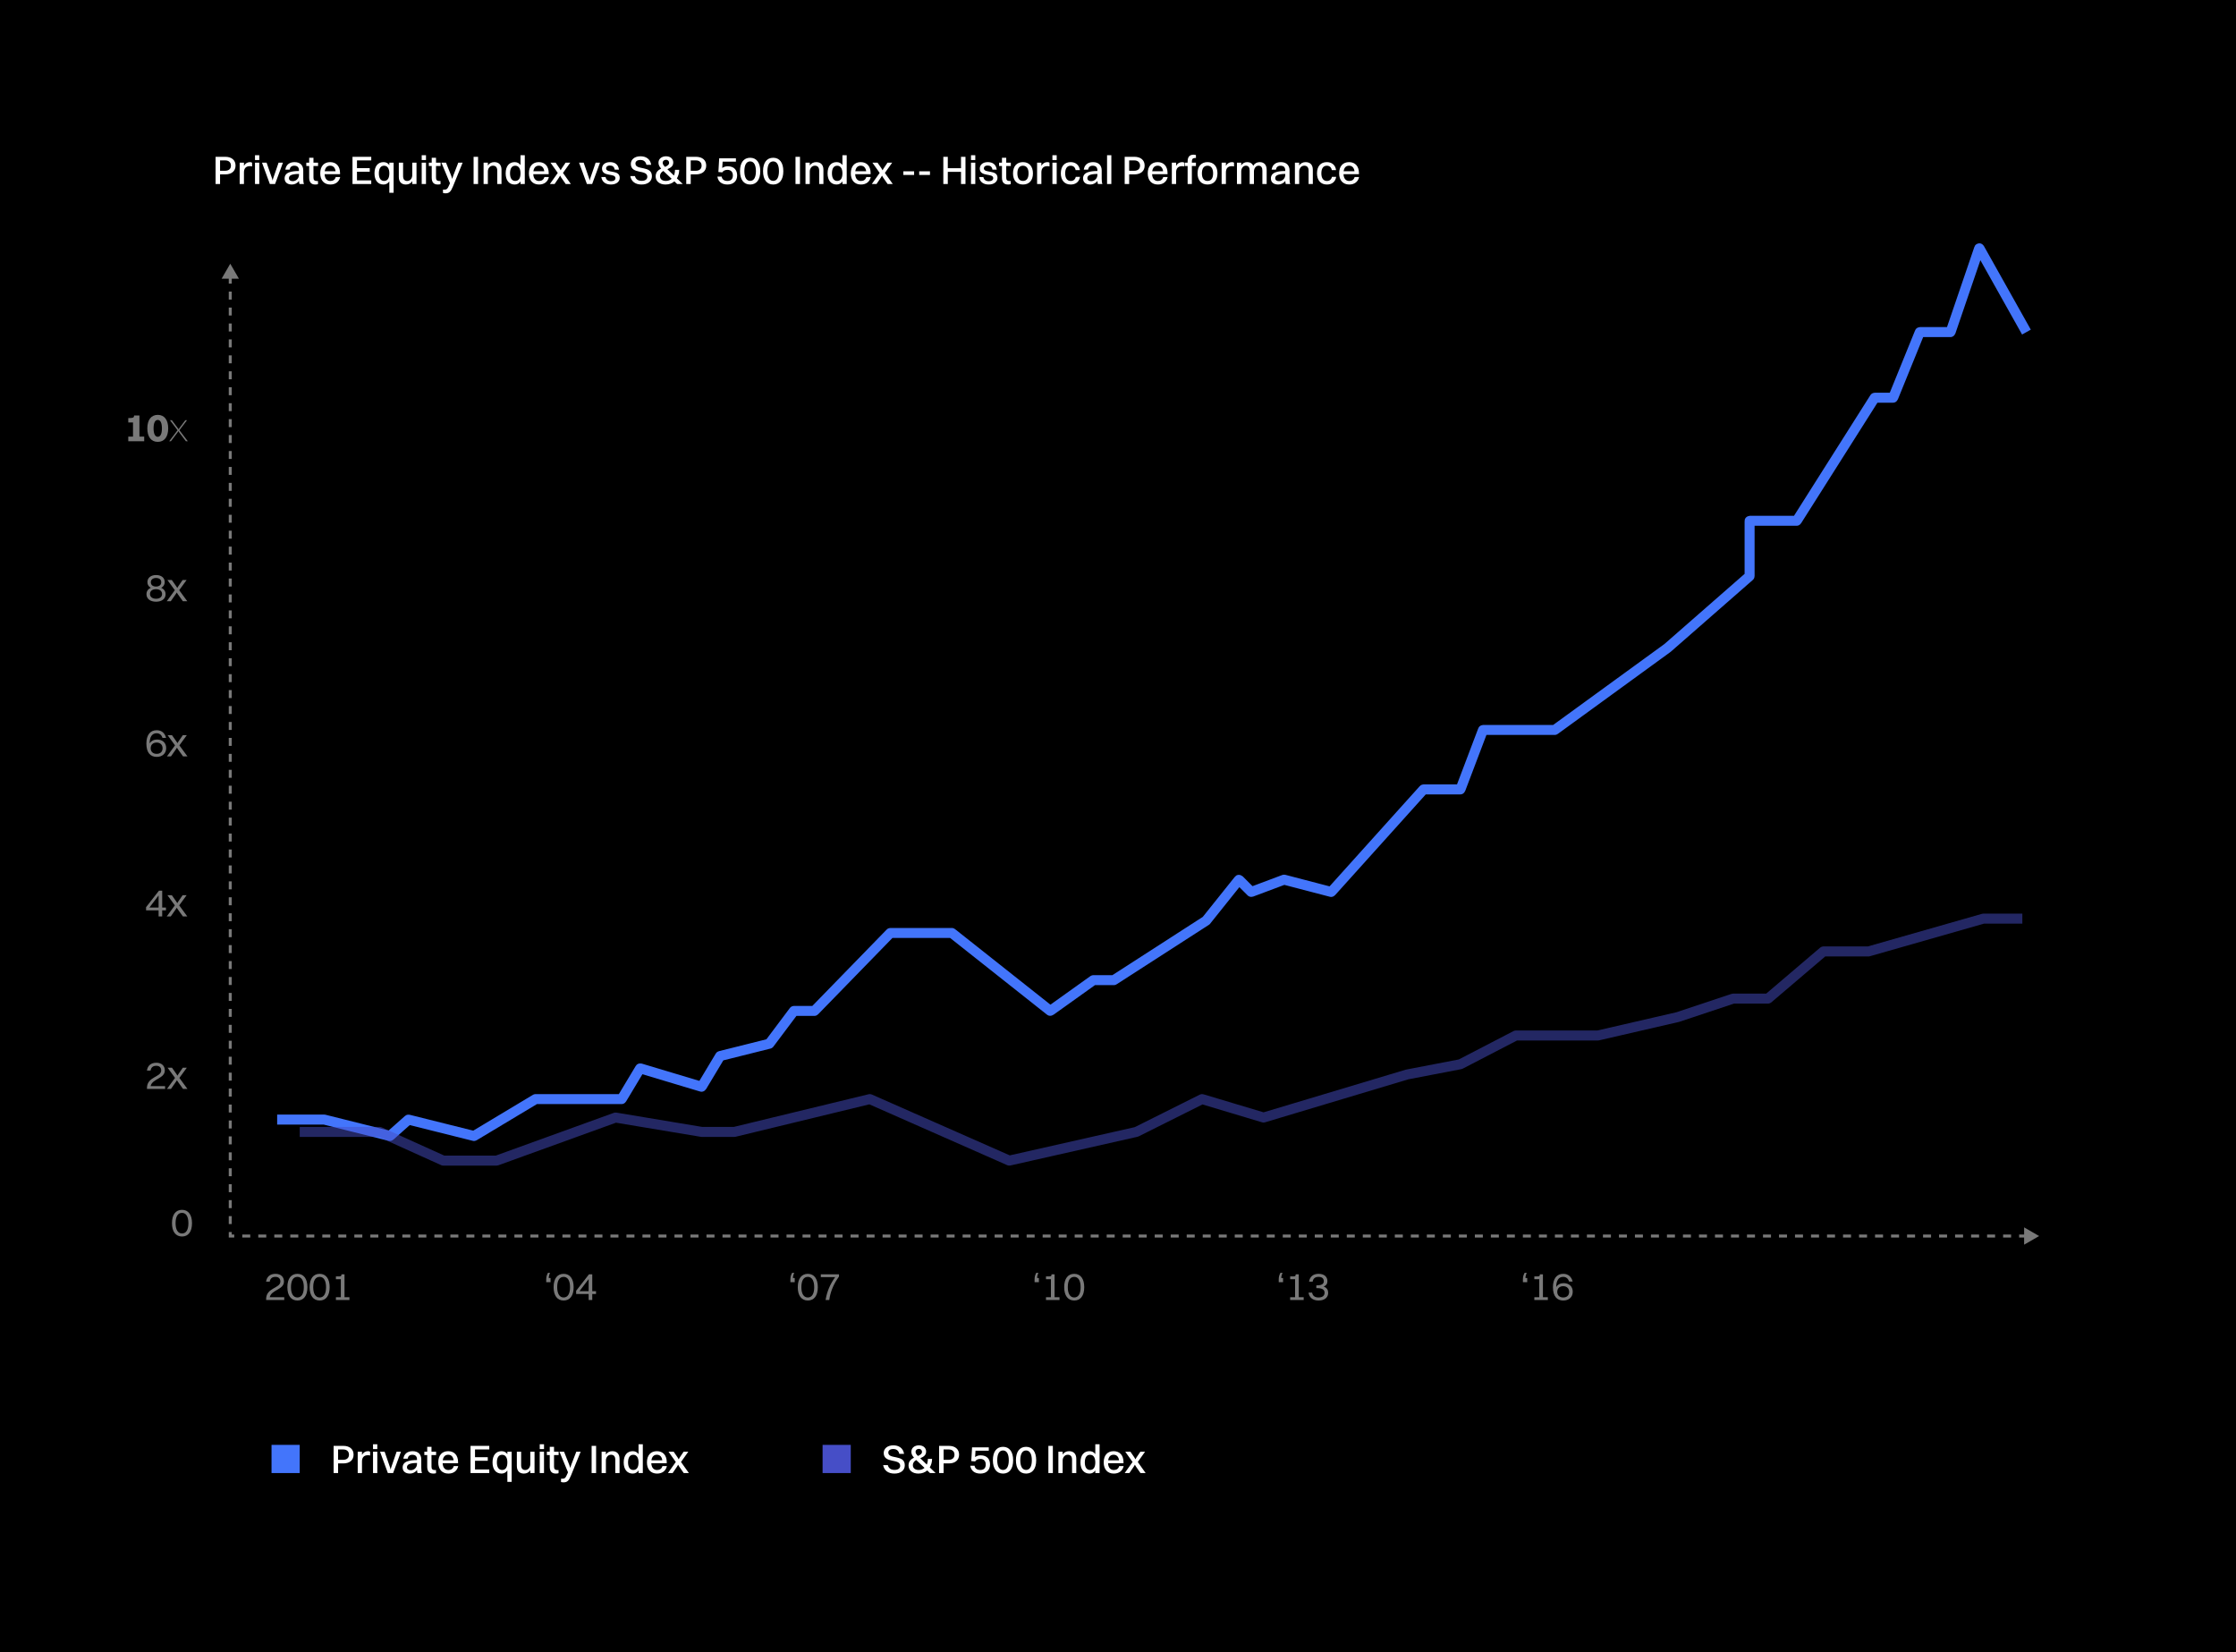 <svg width="559" height="413" viewBox="0 0 559 413" fill="none" xmlns="http://www.w3.org/2000/svg">
<rect width="559" height="413" fill="black"/>
<path d="M57.565 65.925L55.4 69.675H59.73L57.565 65.925ZM57.565 309H57.19V309.375H57.565V309ZM509.781 309L506.031 306.834V311.165L509.781 309ZM57.19 68.913V70.906H57.94V68.913H57.19ZM57.19 72.898V74.891H57.94V72.898H57.19ZM57.19 76.883V78.876H57.94V76.883H57.19ZM57.19 80.868V82.86H57.94V80.868H57.19ZM57.19 84.853V86.845H57.94V84.853H57.19ZM57.19 88.838V90.83H57.94V88.838H57.19ZM57.19 92.822V94.815H57.94V92.822H57.19ZM57.19 96.807V98.8H57.94V96.807H57.19ZM57.19 100.792V102.785H57.94V100.792H57.19ZM57.19 104.777V106.769H57.94V104.777H57.19ZM57.19 108.762V110.754H57.94V108.762H57.19ZM57.19 112.747V114.739H57.94V112.747H57.19ZM57.19 116.731V118.724H57.94V116.731H57.19ZM57.19 120.716V122.709H57.94V120.716H57.19ZM57.19 124.701V126.693H57.94V124.701H57.19ZM57.19 128.686V130.678H57.94V128.686H57.19ZM57.19 132.671V134.663H57.94V132.671H57.19ZM57.19 136.656V138.648H57.94V136.656H57.19ZM57.19 140.64V142.633H57.94V140.64H57.19ZM57.19 144.625V146.618H57.94V144.625H57.19ZM57.19 148.61V150.602H57.94V148.61H57.19ZM57.19 152.595V154.587H57.94V152.595H57.19ZM57.19 156.58V158.572H57.94V156.58H57.19ZM57.19 160.565V162.557H57.94V160.565H57.19ZM57.19 164.549V166.542H57.94V164.549H57.19ZM57.19 168.534V170.527H57.94V168.534H57.19ZM57.19 172.519V174.511H57.94V172.519H57.19ZM57.19 176.504V178.496H57.94V176.504H57.19ZM57.19 180.489V182.481H57.94V180.489H57.19ZM57.19 184.474V186.466H57.94V184.474H57.19ZM57.19 188.458V190.451H57.94V188.458H57.19ZM57.19 192.443V194.436H57.94V192.443H57.19ZM57.19 196.428V198.42H57.94V196.428H57.19ZM57.19 200.413V202.405H57.94V200.413H57.19ZM57.19 204.398V206.39H57.94V204.398H57.19ZM57.19 208.383V210.375H57.94V208.383H57.19ZM57.19 212.367V214.36H57.94V212.367H57.19ZM57.19 216.352V218.345H57.94V216.352H57.19ZM57.19 220.337V222.329H57.94V220.337H57.19ZM57.19 224.322V226.314H57.94V224.322H57.19ZM57.19 228.307V230.299H57.94V228.307H57.19ZM57.19 232.292V234.284H57.94V232.292H57.19ZM57.19 236.276V238.269H57.94V236.276H57.19ZM57.19 240.261V242.254H57.94V240.261H57.19ZM57.19 244.246V246.238H57.94V244.246H57.19ZM57.19 248.231V250.223H57.94V248.231H57.19ZM57.19 252.216V254.208H57.94V252.216H57.19ZM57.19 256.201V258.193H57.94V256.201H57.19ZM57.19 260.185V262.178H57.94V260.185H57.19ZM57.19 264.17V266.163H57.94V264.17H57.19ZM57.19 268.155V270.147H57.94V268.155H57.19ZM57.19 272.14V274.132H57.94V272.14H57.19ZM57.19 276.125V278.117H57.94V276.125H57.19ZM57.19 280.11V282.102H57.94V280.11H57.19ZM57.19 284.094V286.087H57.94V284.094H57.19ZM57.19 288.079V290.072H57.94V288.079H57.19ZM57.19 292.064V294.056H57.94V292.064H57.19ZM57.19 296.049V298.041H57.94V296.049H57.19ZM57.19 300.034V302.026H57.94V300.034H57.19ZM57.19 304.019V306.011H57.94V304.019H57.19ZM57.19 308.003V309H57.94V308.003H57.19ZM57.565 309.375H58.565V308.625H57.565V309.375ZM60.566 309.375H62.567V308.625H60.566V309.375ZM64.568 309.375H66.569V308.625H64.568V309.375ZM68.57 309.375H70.571V308.625H68.57V309.375ZM72.572 309.375H74.573V308.625H72.572V309.375ZM76.574 309.375H78.575V308.625H76.574V309.375ZM80.576 309.375H82.577V308.625H80.576V309.375ZM84.578 309.375H86.579V308.625H84.578V309.375ZM88.58 309.375H90.581V308.625H88.58V309.375ZM92.582 309.375H94.583V308.625H92.582V309.375ZM96.584 309.375H98.585V308.625H96.584V309.375ZM100.585 309.375H102.586V308.625H100.585V309.375ZM104.587 309.375H106.588V308.625H104.587V309.375ZM108.589 309.375H110.59V308.625H108.589V309.375ZM112.591 309.375H114.592V308.625H112.591V309.375ZM116.593 309.375H118.594V308.625H116.593V309.375ZM120.595 309.375H122.596V308.625H120.595V309.375ZM124.597 309.375H126.598V308.625H124.597V309.375ZM128.599 309.375H130.6V308.625H128.599V309.375ZM132.601 309.375H134.602V308.625H132.601V309.375ZM136.603 309.375H138.604V308.625H136.603V309.375ZM140.605 309.375H142.606V308.625H140.605V309.375ZM144.606 309.375H146.607V308.625H144.606V309.375ZM148.608 309.375H150.609V308.625H148.608V309.375ZM152.61 309.375H154.611V308.625H152.61V309.375ZM156.612 309.375H158.613V308.625H156.612V309.375ZM160.614 309.375H162.615V308.625H160.614V309.375ZM164.616 309.375H166.617V308.625H164.616V309.375ZM168.618 309.375H170.619V308.625H168.618V309.375ZM172.62 309.375H174.621V308.625H172.62V309.375ZM176.622 309.375H178.623V308.625H176.622V309.375ZM180.624 309.375H182.625V308.625H180.624V309.375ZM184.626 309.375H186.626V308.625H184.626V309.375ZM188.627 309.375H190.628V308.625H188.627V309.375ZM192.629 309.375H194.63V308.625H192.629V309.375ZM196.631 309.375H198.632V308.625H196.631V309.375ZM200.633 309.375H202.634V308.625H200.633V309.375ZM204.635 309.375H206.636V308.625H204.635V309.375ZM208.637 309.375H210.638V308.625H208.637V309.375ZM212.639 309.375H214.64V308.625H212.639V309.375ZM216.641 309.375H218.642V308.625H216.641V309.375ZM220.643 309.375H222.644V308.625H220.643V309.375ZM224.645 309.375H226.646V308.625H224.645V309.375ZM228.647 309.375H230.648V308.625H228.647V309.375ZM232.649 309.375H234.65V308.625H232.649V309.375ZM236.651 309.375H238.651V308.625H236.651V309.375ZM240.652 309.375H242.653V308.625H240.652V309.375ZM244.654 309.375H246.655V308.625H244.654V309.375ZM248.656 309.375H250.657V308.625H248.656V309.375ZM252.658 309.375H254.659V308.625H252.658V309.375ZM256.66 309.375H258.661V308.625H256.66V309.375ZM260.662 309.375H262.663V308.625H260.662V309.375ZM264.664 309.375H266.665V308.625H264.664V309.375ZM268.666 309.375H270.667V308.625H268.666V309.375ZM272.668 309.375H274.669V308.625H272.668V309.375ZM276.67 309.375H278.671V308.625H276.67V309.375ZM280.672 309.375H282.673V308.625H280.672V309.375ZM284.674 309.375H286.675V308.625H284.674V309.375ZM288.676 309.375H290.676V308.625H288.676V309.375ZM292.677 309.375H294.678V308.625H292.677V309.375ZM296.679 309.375H298.68V308.625H296.679V309.375ZM300.681 309.375H302.682V308.625H300.681V309.375ZM304.683 309.375H306.684V308.625H304.683V309.375ZM308.685 309.375H310.686V308.625H308.685V309.375ZM312.687 309.375H314.688V308.625H312.687V309.375ZM316.689 309.375H318.69V308.625H316.689V309.375ZM320.691 309.375H322.692V308.625H320.691V309.375ZM324.693 309.375H326.694V308.625H324.693V309.375ZM328.695 309.375H330.696V308.625H328.695V309.375ZM332.696 309.375H334.697V308.625H332.696V309.375ZM336.698 309.375H338.699V308.625H336.698V309.375ZM340.7 309.375H342.701V308.625H340.7V309.375ZM344.702 309.375H346.703V308.625H344.702V309.375ZM348.704 309.375H350.705V308.625H348.704V309.375ZM352.706 309.375H354.707V308.625H352.706V309.375ZM356.708 309.375H358.709V308.625H356.708V309.375ZM360.71 309.375H362.711V308.625H360.71V309.375ZM364.712 309.375H366.713V308.625H364.712V309.375ZM368.714 309.375H370.714V308.625H368.714V309.375ZM372.715 309.375H374.716V308.625H372.715V309.375ZM376.717 309.375H378.718V308.625H376.717V309.375ZM380.719 309.375H382.72V308.625H380.719V309.375ZM384.721 309.375H386.722V308.625H384.721V309.375ZM388.723 309.375H390.724V308.625H388.723V309.375ZM392.725 309.375H394.726V308.625H392.725V309.375ZM396.727 309.375H398.728V308.625H396.727V309.375ZM400.729 309.375H402.73V308.625H400.729V309.375ZM404.731 309.375H406.732V308.625H404.731V309.375ZM408.732 309.375H410.733V308.625H408.732V309.375ZM412.734 309.375H414.735V308.625H412.734V309.375ZM416.736 309.375H418.737V308.625H416.736V309.375ZM420.738 309.375H422.739V308.625H420.738V309.375ZM424.74 309.375H426.741V308.625H424.74V309.375ZM428.742 309.375H430.743V308.625H428.742V309.375ZM432.744 309.375H434.745V308.625H432.744V309.375ZM436.746 309.375H438.747V308.625H436.746V309.375ZM440.748 309.375H442.749V308.625H440.748V309.375ZM444.749 309.375H446.75V308.625H444.749V309.375ZM448.751 309.375H450.752V308.625H448.751V309.375ZM452.753 309.375H454.754V308.625H452.753V309.375ZM456.755 309.375H458.756V308.625H456.755V309.375ZM460.757 309.375H462.758V308.625H460.757V309.375ZM464.759 309.375H466.76V308.625H464.759V309.375ZM468.761 309.375H470.762V308.625H468.761V309.375ZM472.763 309.375H474.764V308.625H472.763V309.375ZM476.765 309.375H478.766V308.625H476.765V309.375ZM480.767 309.375H482.767V308.625H480.767V309.375ZM484.768 309.375H486.769V308.625H484.768V309.375ZM488.77 309.375H490.771V308.625H488.77V309.375ZM492.772 309.375H494.773V308.625H492.772V309.375ZM496.774 309.375H498.775V308.625H496.774V309.375ZM500.776 309.375H502.777V308.625H500.776V309.375ZM504.778 309.375H506.779V308.625H504.778V309.375Z" fill="#F2F2F2" fill-opacity="0.5"/>
<path d="M69.29 279.891H81.075C81.079 279.891 81.084 279.892 81.088 279.893L97.462 283.987C97.478 283.991 97.495 283.986 97.507 283.975L102.082 279.909C102.094 279.898 102.111 279.894 102.127 279.898L118.488 283.988C118.501 283.991 118.514 283.989 118.526 283.982L133.876 274.772C133.884 274.767 133.893 274.765 133.902 274.765H155.393C155.41 274.765 155.427 274.755 155.436 274.74L160.015 267.108C160.027 267.088 160.051 267.079 160.073 267.085L175.379 271.677C175.401 271.684 175.424 271.675 175.436 271.655L180.019 264.016C180.026 264.005 180.037 263.996 180.05 263.993L192.317 260.926C192.328 260.924 192.338 260.917 192.345 260.908L198.472 252.739C198.481 252.726 198.496 252.719 198.512 252.719H203.593C203.606 252.719 203.619 252.714 203.628 252.704L222.568 233.252C222.578 233.242 222.591 233.237 222.604 233.237H237.946C237.957 233.237 237.968 233.241 237.977 233.248L262.543 252.696C262.56 252.71 262.585 252.71 262.603 252.697L273.326 245.038C273.334 245.032 273.344 245.029 273.355 245.029H278.451C278.461 245.029 278.47 245.026 278.478 245.021L301.53 230.165C301.534 230.162 301.538 230.159 301.542 230.155L309.705 219.951C309.723 219.928 309.758 219.926 309.779 219.947L312.793 222.961C312.807 222.974 312.827 222.979 312.846 222.972L321.004 219.913C321.013 219.909 321.024 219.909 321.034 219.911L332.781 222.976C332.799 222.98 332.818 222.975 332.831 222.961L355.866 197.366C355.876 197.355 355.889 197.349 355.904 197.349H365.075C365.096 197.349 365.115 197.336 365.122 197.317L370.737 182.513C370.744 182.494 370.763 182.481 370.784 182.481H388.677C388.687 182.481 388.698 182.478 388.706 182.472L416.891 161.974L437.381 144.045C437.392 144.035 437.398 144.021 437.398 144.007V130.237C437.398 130.21 437.421 130.187 437.448 130.187H449.163C449.18 130.187 449.196 130.178 449.205 130.164L468.657 99.449C468.667 99.435 468.683 99.426 468.7 99.426H473.253C473.273 99.426 473.291 99.414 473.299 99.395L479.939 83.051C479.946 83.032 479.965 83.02 479.985 83.02H487.606C487.627 83.02 487.646 83.007 487.653 82.986L494.783 62.106C494.797 62.065 494.853 62.06 494.874 62.098L506.611 83.02" stroke="#4375FB" stroke-width="2.5"/>
<path d="M74.929 282.968H94.913C94.921 282.968 94.928 282.969 94.934 282.972L110.808 290.141C110.814 290.144 110.821 290.145 110.828 290.145H124.139C124.144 290.145 124.15 290.144 124.156 290.142L153.871 279.383C153.879 279.38 153.888 279.38 153.896 279.381L175.412 282.967C175.415 282.967 175.417 282.968 175.42 282.968H183.613C183.617 282.968 183.621 282.967 183.625 282.966L217.44 274.769C217.45 274.766 217.462 274.767 217.472 274.771L252.304 290.139C252.313 290.143 252.324 290.144 252.335 290.142L284.099 282.969C284.103 282.968 284.107 282.967 284.111 282.965L300.493 274.774C300.505 274.768 300.518 274.767 300.53 274.77L315.877 279.374C315.887 279.377 315.897 279.377 315.906 279.374L351.78 268.612L365.103 266.05C365.107 266.049 365.112 266.048 365.116 266.046L378.941 258.877C378.948 258.873 378.956 258.871 378.964 258.871H399.454C399.458 258.871 399.461 258.871 399.465 258.87L419.454 254.257L433.289 249.646C433.294 249.644 433.3 249.643 433.305 249.643H441.994C442.006 249.643 442.017 249.639 442.027 249.631L455.841 237.863C455.85 237.856 455.862 237.851 455.873 237.851H467.127C467.132 237.851 467.136 237.851 467.141 237.849L495.838 229.65C495.842 229.649 495.847 229.648 495.852 229.648H505.586" stroke="#464EC7" stroke-opacity="0.5" stroke-width="2.5"/>
<path d="M32.07 110.313V109.143H33.25V105.613H32.07V104.503H32.53C33.3 104.503 33.52 104.323 33.52 103.953V103.873H34.86V109.143H36.05V110.313H32.07ZM39.442 110.463C37.792 110.463 36.832 109.203 36.832 107.093C36.832 104.953 37.802 103.713 39.442 103.713C41.082 103.713 42.052 104.973 42.052 107.093C42.052 109.233 41.072 110.463 39.442 110.463ZM39.442 109.193C40.112 109.193 40.482 108.453 40.482 107.093C40.482 105.733 40.112 104.983 39.442 104.983C38.762 104.983 38.392 105.723 38.392 107.093C38.392 108.433 38.772 109.193 39.442 109.193ZM46.473 110.303L44.873 108.183L44.603 107.793L44.333 108.183L42.733 110.303H42.303L44.383 107.553L42.493 105.043H42.963L44.373 106.933L44.643 107.313L44.913 106.933L46.333 105.043H46.763L44.853 107.553L46.943 110.303H46.473Z" fill="#F2F2F2" fill-opacity="0.5"/>
<path d="M53.896 46V39.2H56.316C57.906 39.2 58.886 40.03 58.886 41.39C58.886 42.78 57.886 43.59 56.336 43.59H55.016V46H53.896ZM56.306 40.1H55.016V42.69H56.276C57.216 42.69 57.736 42.19 57.736 41.4C57.736 40.61 57.206 40.1 56.306 40.1ZM59.919 46V40.67H60.989V41.46C61.34 40.82 61.889 40.53 62.51 40.53C62.719 40.53 62.919 40.58 63.02 40.67V41.61C62.859 41.56 62.669 41.54 62.45 41.54C61.429 41.54 60.989 42.16 60.989 43.09V46H59.919ZM63.748 40.01V38.8H64.818V40.01H63.748ZM63.748 46V40.67H64.818V46H63.748ZM67.461 46L65.501 40.67H66.651L68.021 44.63L68.151 45.14L68.281 44.63L69.641 40.67H70.731L68.771 46H67.461ZM72.404 42.41H71.334C71.504 41.23 72.314 40.53 73.644 40.53C75.094 40.53 75.814 41.38 75.814 42.62V44.7C75.814 45.34 75.874 45.71 75.994 46H74.874C74.794 45.8 74.764 45.52 74.754 45.22C74.304 45.85 73.614 46.13 72.974 46.13C71.894 46.13 71.154 45.62 71.154 44.6C71.154 43.87 71.554 43.33 72.354 43.06C73.064 42.82 73.784 42.76 74.744 42.75V42.63C74.744 41.85 74.384 41.43 73.564 41.43C72.874 41.43 72.504 41.81 72.404 42.41ZM72.234 44.56C72.234 45.01 72.604 45.29 73.174 45.29C74.064 45.29 74.744 44.58 74.744 43.72V43.48C72.694 43.5 72.234 43.95 72.234 44.56ZM77.296 44.41V41.5H76.576V40.67H77.296V39.44H78.366V40.67H79.516V41.5H78.366V44.35C78.366 44.96 78.536 45.25 79.286 45.25H79.496V46.03C79.376 46.09 79.126 46.13 78.826 46.13C77.786 46.13 77.296 45.56 77.296 44.41ZM85.05 44.26C84.76 45.5 83.84 46.13 82.59 46.13C81.02 46.13 80.06 45.08 80.06 43.34C80.06 41.53 81.02 40.53 82.54 40.53C84.08 40.53 85.01 41.57 85.01 43.28V43.54H81.15C81.21 44.63 81.72 45.24 82.59 45.24C83.27 45.24 83.75 44.92 83.93 44.26H85.05ZM82.54 41.42C81.77 41.42 81.31 41.91 81.18 42.81H83.9C83.77 41.91 83.3 41.42 82.54 41.42ZM88.124 46V39.2H92.814V40.1H89.245V42.04H92.434V42.93H89.245V45.1H92.814V46H88.124ZM95.884 46.13C94.474 46.13 93.624 45.08 93.624 43.34C93.624 41.53 94.494 40.53 95.884 40.53C96.494 40.53 96.994 40.78 97.334 41.27V40.67H98.404V48.2H97.334V45.35C96.994 45.85 96.494 46.13 95.884 46.13ZM96.024 45.23C96.874 45.23 97.334 44.57 97.334 43.34C97.334 42.12 96.854 41.43 96.024 41.43C95.174 41.43 94.714 42.11 94.714 43.34C94.714 44.55 95.194 45.23 96.024 45.23ZM103.065 43.79V40.67H104.125V46H103.065V45.28C102.715 45.85 102.155 46.13 101.475 46.13C100.385 46.13 99.705 45.49 99.705 44.23V40.67H100.775V44.01C100.775 44.78 101.095 45.24 101.805 45.24C102.585 45.24 103.065 44.53 103.065 43.79ZM105.427 40.01V38.8H106.497V40.01H105.427ZM105.427 46V40.67H106.497V46H105.427ZM107.931 44.41V41.5H107.211V40.67H107.931V39.44H109.001V40.67H110.151V41.5H109.001V44.35C109.001 44.96 109.171 45.25 109.921 45.25H110.131V46.03C110.011 46.09 109.761 46.13 109.461 46.13C108.421 46.13 107.931 45.56 107.931 44.41ZM111.335 48.33C111.105 48.33 110.865 48.27 110.745 48.23V47.41H111.035C111.645 47.41 111.875 47.29 112.335 46.18L112.495 45.81L110.355 40.67H111.505L112.825 43.99L113.055 44.72L113.285 43.99L114.565 40.67H115.655L113.235 46.62C112.695 47.95 112.285 48.33 111.335 48.33ZM118.398 46V39.2H119.518V46H118.398ZM120.896 46V40.67H121.966V41.38C122.326 40.81 122.886 40.53 123.576 40.53C124.686 40.53 125.376 41.18 125.376 42.44V46H124.316V42.66C124.316 41.89 123.976 41.42 123.246 41.42C122.446 41.42 121.966 42.13 121.966 42.87V46H120.896ZM128.677 46.13C127.267 46.13 126.417 45.08 126.417 43.34C126.417 41.53 127.287 40.53 128.677 40.53C129.287 40.53 129.787 40.78 130.127 41.27V38.8H131.197V46H130.127V45.35C129.787 45.85 129.287 46.13 128.677 46.13ZM128.817 45.23C129.667 45.23 130.127 44.57 130.127 43.34C130.127 42.12 129.647 41.43 128.817 41.43C127.967 41.43 127.507 42.11 127.507 43.34C127.507 44.55 127.987 45.23 128.817 45.23ZM137.218 44.26C136.928 45.5 136.008 46.13 134.758 46.13C133.188 46.13 132.228 45.08 132.228 43.34C132.228 41.53 133.188 40.53 134.708 40.53C136.248 40.53 137.178 41.57 137.178 43.28V43.54H133.318C133.378 44.63 133.888 45.24 134.758 45.24C135.438 45.24 135.918 44.92 136.098 44.26H137.218ZM134.708 41.42C133.938 41.42 133.478 41.91 133.348 42.81H136.068C135.938 41.91 135.468 41.42 134.708 41.42ZM141.424 46L140.284 44.36L140.024 43.91L139.764 44.36L138.654 46H137.474L139.444 43.23L137.624 40.67H138.914L139.904 42.11L140.164 42.57L140.424 42.11L141.394 40.67H142.564L140.744 43.23L142.714 46H141.424ZM146.729 46L144.769 40.67H145.919L147.289 44.63L147.419 45.14L147.549 44.63L148.909 40.67H149.999L148.039 46H146.729ZM151.521 42.07C151.521 43.43 154.931 42.29 154.931 44.46C154.931 45.47 154.021 46.13 152.731 46.13C151.441 46.13 150.531 45.53 150.331 44.26H151.401C151.511 44.93 152.011 45.3 152.761 45.3C153.481 45.3 153.861 44.98 153.861 44.53C153.861 43.2 150.501 44.32 150.501 42.13C150.501 41.3 151.151 40.53 152.501 40.53C153.691 40.53 154.571 41.08 154.741 42.41H153.671C153.551 41.66 153.131 41.38 152.451 41.38C151.861 41.38 151.521 41.67 151.521 42.07ZM158.859 40.88C158.859 42.67 162.979 41.26 162.979 44.04C162.979 45.38 161.889 46.13 160.399 46.13C158.889 46.13 157.849 45.44 157.569 44.02H158.739C158.929 44.79 159.499 45.21 160.409 45.21C161.339 45.21 161.829 44.8 161.829 44.19C161.829 42.27 157.709 43.7 157.709 40.97C157.709 39.95 158.569 39.07 160.119 39.07C161.459 39.07 162.559 39.71 162.799 41.2H161.609C161.419 40.36 160.889 39.99 160.089 39.99C159.309 39.99 158.859 40.34 158.859 40.88ZM168.312 40.61C168.312 41.6 167.602 41.97 166.842 42.29L168.482 43.88C168.652 43.48 168.752 43 168.752 42.45H169.802C169.802 43.22 169.602 43.97 169.222 44.59L170.692 46H169.282L168.592 45.34C168.032 45.83 167.292 46.13 166.382 46.13C164.842 46.13 163.912 45.26 163.912 44.1C163.912 43.03 164.552 42.51 165.282 42.15C164.802 41.6 164.622 41.2 164.622 40.67C164.622 39.71 165.412 39.07 166.522 39.07C167.702 39.07 168.312 39.81 168.312 40.61ZM165.672 40.67C165.672 41.04 165.852 41.31 166.262 41.72C166.832 41.47 167.282 41.2 167.282 40.68C167.282 40.31 166.992 39.95 166.512 39.95C166.002 39.95 165.672 40.28 165.672 40.67ZM165.002 44.05C165.002 44.73 165.502 45.23 166.462 45.23C167.022 45.23 167.522 45.05 167.912 44.7L166.102 42.99C166.012 42.9 165.922 42.82 165.842 42.74C165.362 43.01 165.002 43.38 165.002 44.05ZM171.562 46V39.2H173.982C175.572 39.2 176.552 40.03 176.552 41.39C176.552 42.78 175.552 43.59 174.002 43.59H172.682V46H171.562ZM173.972 40.1H172.682V42.69H173.942C174.882 42.69 175.402 42.19 175.402 41.4C175.402 40.61 174.872 40.1 173.972 40.1ZM184.288 43.85C184.288 45.17 183.448 46.13 181.868 46.13C180.418 46.13 179.528 45.39 179.348 44.16H180.418C180.528 44.82 180.998 45.23 181.858 45.23C182.758 45.23 183.218 44.72 183.218 43.87C183.218 43.16 182.878 42.46 181.848 42.46C181.168 42.46 180.778 42.76 180.558 43.09L179.598 43L179.798 39.57H183.978V40.41H180.658L180.558 42C180.918 41.74 181.348 41.57 181.938 41.57C183.628 41.57 184.288 42.63 184.288 43.85ZM187.54 46.13C185.93 46.13 185 44.89 185 42.79C185 40.64 185.95 39.44 187.54 39.44C189.14 39.44 190.07 40.68 190.07 42.79C190.07 44.94 189.12 46.13 187.54 46.13ZM187.54 45.22C188.47 45.22 188.98 44.36 188.98 42.79C188.98 41.23 188.46 40.35 187.54 40.35C186.61 40.35 186.09 41.21 186.09 42.79C186.09 44.33 186.61 45.22 187.54 45.22ZM193.302 46.13C191.692 46.13 190.762 44.89 190.762 42.79C190.762 40.64 191.712 39.44 193.302 39.44C194.902 39.44 195.832 40.68 195.832 42.79C195.832 44.94 194.882 46.13 193.302 46.13ZM193.302 45.22C194.232 45.22 194.742 44.36 194.742 42.79C194.742 41.23 194.222 40.35 193.302 40.35C192.372 40.35 191.852 41.21 191.852 42.79C191.852 44.33 192.372 45.22 193.302 45.22ZM198.876 46V39.2H199.996V46H198.876ZM201.375 46V40.67H202.445V41.38C202.805 40.81 203.365 40.53 204.055 40.53C205.165 40.53 205.855 41.18 205.855 42.44V46H204.795V42.66C204.795 41.89 204.455 41.42 203.725 41.42C202.925 41.42 202.445 42.13 202.445 42.87V46H201.375ZM209.156 46.13C207.746 46.13 206.896 45.08 206.896 43.34C206.896 41.53 207.766 40.53 209.156 40.53C209.766 40.53 210.266 40.78 210.606 41.27V38.8H211.676V46H210.606V45.35C210.266 45.85 209.766 46.13 209.156 46.13ZM209.296 45.23C210.146 45.23 210.606 44.57 210.606 43.34C210.606 42.12 210.126 41.43 209.296 41.43C208.446 41.43 207.986 42.11 207.986 43.34C207.986 44.55 208.466 45.23 209.296 45.23ZM217.696 44.26C217.406 45.5 216.486 46.13 215.236 46.13C213.666 46.13 212.706 45.08 212.706 43.34C212.706 41.53 213.666 40.53 215.186 40.53C216.726 40.53 217.656 41.57 217.656 43.28V43.54H213.796C213.856 44.63 214.366 45.24 215.236 45.24C215.916 45.24 216.396 44.92 216.576 44.26H217.696ZM215.186 41.42C214.416 41.42 213.956 41.91 213.826 42.81H216.546C216.416 41.91 215.946 41.42 215.186 41.42ZM221.902 46L220.762 44.36L220.502 43.91L220.242 44.36L219.132 46H217.952L219.922 43.23L218.102 40.67H219.392L220.382 42.11L220.642 42.57L220.902 42.11L221.872 40.67H223.042L221.222 43.23L223.192 46H221.902ZM225.837 43.73V42.82H228.527V43.73H225.837ZM229.802 43.73V42.82H232.492V43.73H229.802ZM235.83 46V39.2H236.95V42.05H240.25V39.2H241.37V46H240.25V42.96H236.95V46H235.83ZM242.752 40.01V38.8H243.822V40.01H242.752ZM242.752 46V40.67H243.822V46H242.752ZM245.965 42.07C245.965 43.43 249.375 42.29 249.375 44.46C249.375 45.47 248.465 46.13 247.175 46.13C245.885 46.13 244.975 45.53 244.775 44.26H245.845C245.955 44.93 246.455 45.3 247.205 45.3C247.925 45.3 248.305 44.98 248.305 44.53C248.305 43.2 244.945 44.32 244.945 42.13C244.945 41.3 245.595 40.53 246.945 40.53C248.135 40.53 249.015 41.08 249.185 42.41H248.115C247.995 41.66 247.575 41.38 246.895 41.38C246.305 41.38 245.965 41.67 245.965 42.07ZM250.489 44.41V41.5H249.769V40.67H250.489V39.44H251.559V40.67H252.709V41.5H251.559V44.35C251.559 44.96 251.729 45.25 252.479 45.25H252.689V46.03C252.569 46.09 252.319 46.13 252.019 46.13C250.979 46.13 250.489 45.56 250.489 44.41ZM255.743 46.13C254.193 46.13 253.253 45.08 253.253 43.34C253.253 41.53 254.223 40.53 255.743 40.53C257.293 40.53 258.233 41.6 258.233 43.34C258.233 45.14 257.263 46.13 255.743 46.13ZM255.743 45.23C256.653 45.23 257.143 44.57 257.143 43.34C257.143 42.12 256.643 41.43 255.743 41.43C254.843 41.43 254.343 42.1 254.343 43.34C254.343 44.55 254.843 45.23 255.743 45.23ZM259.275 46V40.67H260.345V41.46C260.695 40.82 261.245 40.53 261.865 40.53C262.075 40.53 262.275 40.58 262.375 40.67V41.61C262.215 41.56 262.025 41.54 261.805 41.54C260.785 41.54 260.345 42.16 260.345 43.09V46H259.275ZM263.103 40.01V38.8H264.173V40.01H263.103ZM263.103 46V40.67H264.173V46H263.103ZM269.976 42.53H268.906C268.776 41.77 268.286 41.43 267.666 41.43C266.776 41.43 266.296 42.11 266.296 43.34C266.296 44.55 266.796 45.24 267.696 45.24C268.336 45.24 268.786 44.89 268.946 44.21H270.006C269.776 45.54 268.856 46.13 267.676 46.13C266.136 46.13 265.206 45.07 265.206 43.34C265.206 41.53 266.156 40.53 267.666 40.53C268.856 40.53 269.796 41.2 269.976 42.53ZM272.014 42.41H270.944C271.114 41.23 271.924 40.53 273.254 40.53C274.704 40.53 275.424 41.38 275.424 42.62V44.7C275.424 45.34 275.484 45.71 275.604 46H274.484C274.404 45.8 274.374 45.52 274.364 45.22C273.914 45.85 273.224 46.13 272.584 46.13C271.504 46.13 270.764 45.62 270.764 44.6C270.764 43.87 271.164 43.33 271.964 43.06C272.674 42.82 273.394 42.76 274.354 42.75V42.63C274.354 41.85 273.994 41.43 273.174 41.43C272.484 41.43 272.114 41.81 272.014 42.41ZM271.844 44.56C271.844 45.01 272.214 45.29 272.784 45.29C273.674 45.29 274.354 44.58 274.354 43.72V43.48C272.304 43.5 271.844 43.95 271.844 44.56ZM276.765 46V38.8H277.835V46H276.765ZM281.171 46V39.2H283.591C285.181 39.2 286.161 40.03 286.161 41.39C286.161 42.78 285.161 43.59 283.611 43.59H282.291V46H281.171ZM283.581 40.1H282.291V42.69H283.551C284.491 42.69 285.011 42.19 285.011 41.4C285.011 40.61 284.481 40.1 283.581 40.1ZM291.925 44.26C291.635 45.5 290.715 46.13 289.465 46.13C287.895 46.13 286.935 45.08 286.935 43.34C286.935 41.53 287.895 40.53 289.415 40.53C290.955 40.53 291.885 41.57 291.885 43.28V43.54H288.025C288.085 44.63 288.595 45.24 289.465 45.24C290.145 45.24 290.625 44.92 290.805 44.26H291.925ZM289.415 41.42C288.645 41.42 288.185 41.91 288.055 42.81H290.775C290.645 41.91 290.175 41.42 289.415 41.42ZM292.957 46V40.67H294.027V41.46C294.377 40.82 294.927 40.53 295.547 40.53C295.757 40.53 295.957 40.58 296.057 40.67V41.61C295.897 41.56 295.707 41.54 295.487 41.54C294.467 41.54 294.027 42.16 294.027 43.09V46H292.957ZM296.185 41.5V40.67H296.905V40.39C296.905 39.23 297.395 38.67 298.395 38.67C298.665 38.67 298.875 38.72 298.985 38.77V39.49H298.885C298.145 39.49 297.965 39.79 297.965 40.4V40.67H298.985V41.5H297.965V46H296.905V41.5H296.185ZM301.876 46.13C300.326 46.13 299.386 45.08 299.386 43.34C299.386 41.53 300.356 40.53 301.876 40.53C303.426 40.53 304.366 41.6 304.366 43.34C304.366 45.14 303.396 46.13 301.876 46.13ZM301.876 45.23C302.786 45.23 303.276 44.57 303.276 43.34C303.276 42.12 302.776 41.43 301.876 41.43C300.976 41.43 300.476 42.1 300.476 43.34C300.476 44.55 300.976 45.23 301.876 45.23ZM305.408 46V40.67H306.478V41.46C306.828 40.82 307.378 40.53 307.998 40.53C308.208 40.53 308.408 40.58 308.508 40.67V41.61C308.348 41.56 308.158 41.54 307.938 41.54C306.918 41.54 306.478 42.16 306.478 43.09V46H305.408ZM309.236 46V40.67H310.306V41.35C310.646 40.8 311.176 40.53 311.806 40.53C312.516 40.53 313.046 40.84 313.306 41.45C313.656 40.84 314.236 40.53 314.936 40.53C315.986 40.53 316.666 41.18 316.666 42.44V46H315.596V42.66C315.596 41.89 315.306 41.42 314.646 41.42C313.926 41.42 313.486 42.13 313.486 42.87V46H312.416V42.66C312.416 41.89 312.116 41.42 311.466 41.42C310.746 41.42 310.306 42.13 310.306 42.87V46H309.236ZM318.976 42.41H317.906C318.076 41.23 318.886 40.53 320.216 40.53C321.666 40.53 322.386 41.38 322.386 42.62V44.7C322.386 45.34 322.446 45.71 322.566 46H321.446C321.366 45.8 321.336 45.52 321.326 45.22C320.876 45.85 320.186 46.13 319.546 46.13C318.466 46.13 317.726 45.62 317.726 44.6C317.726 43.87 318.126 43.33 318.926 43.06C319.636 42.82 320.356 42.76 321.316 42.75V42.63C321.316 41.85 320.956 41.43 320.136 41.43C319.446 41.43 319.076 41.81 318.976 42.41ZM318.806 44.56C318.806 45.01 319.176 45.29 319.746 45.29C320.636 45.29 321.316 44.58 321.316 43.72V43.48C319.266 43.5 318.806 43.95 318.806 44.56ZM323.728 46V40.67H324.798V41.38C325.158 40.81 325.718 40.53 326.408 40.53C327.518 40.53 328.208 41.18 328.208 42.44V46H327.148V42.66C327.148 41.89 326.808 41.42 326.078 41.42C325.278 41.42 324.798 42.13 324.798 42.87V46H323.728ZM334.019 42.53H332.949C332.819 41.77 332.329 41.43 331.709 41.43C330.819 41.43 330.339 42.11 330.339 43.34C330.339 44.55 330.839 45.24 331.739 45.24C332.379 45.24 332.829 44.89 332.989 44.21H334.049C333.819 45.54 332.899 46.13 331.719 46.13C330.179 46.13 329.249 45.07 329.249 43.34C329.249 41.53 330.199 40.53 331.709 40.53C332.899 40.53 333.839 41.2 334.019 42.53ZM339.776 44.26C339.486 45.5 338.566 46.13 337.316 46.13C335.746 46.13 334.786 45.08 334.786 43.34C334.786 41.53 335.746 40.53 337.266 40.53C338.806 40.53 339.736 41.57 339.736 43.28V43.54H335.876C335.936 44.63 336.446 45.24 337.316 45.24C337.996 45.24 338.476 44.92 338.656 44.26H339.776ZM337.266 41.42C336.496 41.42 336.036 41.91 335.906 42.81H338.626C338.496 41.91 338.026 41.42 337.266 41.42Z" fill="white"/>
<path d="M83.404 368.255V361.455H85.824C87.414 361.455 88.394 362.285 88.394 363.645C88.394 365.035 87.394 365.845 85.844 365.845H84.524V368.255H83.404ZM85.814 362.355H84.524V364.945H85.784C86.724 364.945 87.244 364.445 87.244 363.655C87.244 362.865 86.714 362.355 85.814 362.355ZM89.427 368.255V362.925H90.497V363.715C90.847 363.075 91.397 362.785 92.017 362.785C92.227 362.785 92.427 362.835 92.527 362.925V363.865C92.367 363.815 92.177 363.795 91.957 363.795C90.937 363.795 90.497 364.415 90.497 365.345V368.255H89.427ZM93.255 362.265V361.055H94.326V362.265H93.255ZM93.255 368.255V362.925H94.326V368.255H93.255ZM96.969 368.255L95.009 362.925H96.159L97.529 366.885L97.659 367.395L97.789 366.885L99.149 362.925H100.239L98.279 368.255H96.969ZM101.912 364.665H100.842C101.012 363.485 101.822 362.785 103.152 362.785C104.602 362.785 105.322 363.635 105.322 364.875V366.955C105.322 367.595 105.382 367.965 105.502 368.255H104.382C104.302 368.055 104.272 367.775 104.262 367.475C103.812 368.105 103.122 368.385 102.482 368.385C101.402 368.385 100.662 367.875 100.662 366.855C100.662 366.125 101.062 365.585 101.862 365.315C102.572 365.075 103.292 365.015 104.252 365.005V364.885C104.252 364.105 103.892 363.685 103.072 363.685C102.382 363.685 102.012 364.065 101.912 364.665ZM101.742 366.815C101.742 367.265 102.112 367.545 102.682 367.545C103.572 367.545 104.252 366.835 104.252 365.975V365.735C102.202 365.755 101.742 366.205 101.742 366.815ZM106.804 366.665V363.755H106.084V362.925H106.804V361.695H107.874V362.925H109.024V363.755H107.874V366.605C107.874 367.215 108.044 367.505 108.794 367.505H109.004V368.285C108.884 368.345 108.634 368.385 108.334 368.385C107.294 368.385 106.804 367.815 106.804 366.665ZM114.558 366.515C114.268 367.755 113.348 368.385 112.098 368.385C110.528 368.385 109.568 367.335 109.568 365.595C109.568 363.785 110.528 362.785 112.048 362.785C113.588 362.785 114.518 363.825 114.518 365.535V365.795H110.658C110.718 366.885 111.228 367.495 112.098 367.495C112.778 367.495 113.258 367.175 113.438 366.515H114.558ZM112.048 363.675C111.278 363.675 110.818 364.165 110.688 365.065H113.408C113.278 364.165 112.808 363.675 112.048 363.675ZM117.632 368.255V361.455H122.322V362.355H118.752V364.295H121.942V365.185H118.752V367.355H122.322V368.255H117.632ZM125.392 368.385C123.982 368.385 123.132 367.335 123.132 365.595C123.132 363.785 124.002 362.785 125.392 362.785C126.002 362.785 126.502 363.035 126.842 363.525V362.925H127.912V370.455H126.842V367.605C126.502 368.105 126.002 368.385 125.392 368.385ZM125.532 367.485C126.382 367.485 126.842 366.825 126.842 365.595C126.842 364.375 126.362 363.685 125.532 363.685C124.682 363.685 124.222 364.365 124.222 365.595C124.222 366.805 124.702 367.485 125.532 367.485ZM132.573 366.045V362.925H133.633V368.255H132.573V367.535C132.223 368.105 131.663 368.385 130.983 368.385C129.893 368.385 129.213 367.745 129.213 366.485V362.925H130.283V366.265C130.283 367.035 130.603 367.495 131.313 367.495C132.093 367.495 132.573 366.785 132.573 366.045ZM134.935 362.265V361.055H136.005V362.265H134.935ZM134.935 368.255V362.925H136.005V368.255H134.935ZM137.438 366.665V363.755H136.718V362.925H137.438V361.695H138.508V362.925H139.658V363.755H138.508V366.605C138.508 367.215 138.678 367.505 139.428 367.505H139.638V368.285C139.518 368.345 139.268 368.385 138.968 368.385C137.928 368.385 137.438 367.815 137.438 366.665ZM140.843 370.585C140.613 370.585 140.373 370.525 140.253 370.485V369.665H140.543C141.153 369.665 141.383 369.545 141.843 368.435L142.003 368.065L139.863 362.925H141.013L142.333 366.245L142.563 366.975L142.793 366.245L144.073 362.925H145.163L142.743 368.875C142.203 370.205 141.793 370.585 140.843 370.585ZM147.906 368.255V361.455H149.026V368.255H147.906ZM150.404 368.255V362.925H151.474V363.635C151.834 363.065 152.394 362.785 153.084 362.785C154.194 362.785 154.884 363.435 154.884 364.695V368.255H153.824V364.915C153.824 364.145 153.484 363.675 152.754 363.675C151.954 363.675 151.474 364.385 151.474 365.125V368.255H150.404ZM158.185 368.385C156.775 368.385 155.925 367.335 155.925 365.595C155.925 363.785 156.795 362.785 158.185 362.785C158.795 362.785 159.295 363.035 159.635 363.525V361.055H160.705V368.255H159.635V367.605C159.295 368.105 158.795 368.385 158.185 368.385ZM158.325 367.485C159.175 367.485 159.635 366.825 159.635 365.595C159.635 364.375 159.155 363.685 158.325 363.685C157.475 363.685 157.015 364.365 157.015 365.595C157.015 366.805 157.495 367.485 158.325 367.485ZM166.726 366.515C166.436 367.755 165.516 368.385 164.266 368.385C162.696 368.385 161.736 367.335 161.736 365.595C161.736 363.785 162.696 362.785 164.216 362.785C165.756 362.785 166.686 363.825 166.686 365.535V365.795H162.826C162.886 366.885 163.396 367.495 164.266 367.495C164.946 367.495 165.426 367.175 165.606 366.515H166.726ZM164.216 363.675C163.446 363.675 162.986 364.165 162.856 365.065H165.576C165.446 364.165 164.976 363.675 164.216 363.675ZM170.932 368.255L169.792 366.615L169.532 366.165L169.272 366.615L168.162 368.255H166.982L168.952 365.485L167.132 362.925H168.422L169.412 364.365L169.672 364.825L169.932 364.365L170.902 362.925H172.072L170.252 365.485L172.222 368.255H170.932Z" fill="white"/>
<path d="M39.009 150.423C37.569 150.423 36.619 149.703 36.619 148.543C36.619 147.783 37.029 147.243 37.709 146.943C37.169 146.663 36.849 146.173 36.849 145.523C36.849 144.453 37.729 143.753 39.009 143.753C40.299 143.753 41.179 144.413 41.179 145.523C41.179 146.163 40.849 146.663 40.299 146.953C40.989 147.253 41.399 147.823 41.399 148.533C41.399 149.723 40.439 150.423 39.009 150.423ZM39.009 144.493C38.239 144.493 37.709 144.893 37.709 145.553C37.709 146.253 38.229 146.633 39.009 146.633C39.779 146.633 40.319 146.233 40.319 145.563C40.319 144.873 39.799 144.493 39.009 144.493ZM39.009 149.683C39.919 149.683 40.519 149.253 40.519 148.493C40.519 147.733 39.899 147.293 39.009 147.293C38.109 147.293 37.499 147.723 37.499 148.503C37.499 149.233 38.109 149.683 39.009 149.683ZM45.72 150.303L44.45 148.533L44.19 148.123L43.93 148.533L42.69 150.303H41.69L43.71 147.543L41.85 144.993H42.95L44.05 146.553L44.32 146.983L44.58 146.553L45.66 144.993H46.66L44.8 147.543L46.82 150.303H45.72Z" fill="#F2F2F2" fill-opacity="0.5"/>
<path d="M41.544 187.027C41.544 188.397 40.544 189.217 39.184 189.217C39.173 189.217 39.173 189.217 39.163 189.217H39.154C37.633 189.207 36.593 188.187 36.593 185.887C36.593 183.737 37.553 182.547 39.173 182.547C40.373 182.547 41.214 183.237 41.523 184.477H40.623C40.394 183.707 39.864 183.307 39.144 183.307C38.023 183.307 37.413 184.217 37.413 185.857C37.783 185.227 38.453 184.877 39.243 184.877C40.614 184.877 41.544 185.677 41.544 187.027ZM39.163 188.457C40.053 188.457 40.644 187.957 40.644 187.057C40.644 186.167 40.033 185.637 39.163 185.637C38.264 185.637 37.673 186.157 37.673 187.067C37.673 187.937 38.273 188.457 39.163 188.457ZM45.765 189.097L44.495 187.327L44.235 186.917L43.975 187.327L42.735 189.097H41.735L43.755 186.337L41.895 183.787H42.995L44.095 185.347L44.365 185.777L44.625 185.347L45.705 183.787H46.705L44.845 186.337L46.865 189.097H45.765Z" fill="#F2F2F2" fill-opacity="0.5"/>
<path d="M40.549 229.097H39.649V227.587H36.519V226.787L39.739 222.667H40.549V226.887H41.489V227.587H40.549V229.097ZM37.349 226.887H39.649V223.857L37.349 226.887ZM45.72 229.097L44.45 227.327L44.19 226.917L43.93 227.327L42.69 229.097H41.69L43.71 226.337L41.85 223.787H42.95L44.05 225.347L44.32 225.777L44.58 225.347L45.66 223.787H46.66L44.8 226.337L46.82 229.097H45.72Z" fill="#F2F2F2" fill-opacity="0.5"/>
<path d="M36.743 272.23V271.99C36.743 269.1 40.303 269.34 40.303 267.61C40.303 266.88 39.873 266.44 39.074 266.44C38.194 266.44 37.764 266.89 37.644 267.63H36.733C36.904 266.42 37.714 265.68 39.084 265.68C40.483 265.68 41.203 266.51 41.203 267.6C41.203 269.68 38.023 269.66 37.654 271.53H41.273V272.23H36.743ZM45.765 272.23L44.495 270.46L44.235 270.05L43.975 270.46L42.735 272.23H41.735L43.755 269.47L41.895 266.92H42.995L44.095 268.48L44.365 268.91L44.625 268.48L45.705 266.92H46.705L44.845 269.47L46.865 272.23H45.765Z" fill="#F2F2F2" fill-opacity="0.5"/>
<path d="M66.533 324.999V324.759C66.533 321.869 70.093 322.109 70.093 320.379C70.093 319.649 69.663 319.209 68.863 319.209C67.983 319.209 67.553 319.659 67.433 320.399H66.523C66.693 319.189 67.503 318.449 68.873 318.449C70.273 318.449 70.993 319.279 70.993 320.369C70.993 322.449 67.813 322.429 67.443 324.299H71.063V324.999H66.533ZM74.354 325.119C72.764 325.119 71.844 323.879 71.844 321.789C71.844 319.639 72.784 318.449 74.354 318.449C75.934 318.449 76.854 319.689 76.854 321.789C76.854 323.939 75.914 325.119 74.354 325.119ZM74.354 324.359C75.384 324.359 75.954 323.439 75.954 321.789C75.954 320.149 75.374 319.209 74.354 319.209C73.314 319.209 72.744 320.119 72.744 321.789C72.744 323.409 73.324 324.359 74.354 324.359ZM79.916 325.119C78.326 325.119 77.406 323.879 77.406 321.789C77.406 319.639 78.346 318.449 79.916 318.449C81.496 318.449 82.416 319.689 82.416 321.789C82.416 323.939 81.476 325.119 79.916 325.119ZM79.916 324.359C80.946 324.359 81.516 323.439 81.516 321.789C81.516 320.149 80.936 319.209 79.916 319.209C78.876 319.209 78.306 320.119 78.306 321.789C78.306 323.409 78.886 324.359 79.916 324.359ZM83.978 324.999V324.299H85.208V319.799H83.978V319.099H84.708C85.228 319.099 85.358 318.979 85.358 318.689V318.569H86.128V324.299H87.358V324.999H83.978Z" fill="#F2F2F2" fill-opacity="0.5"/>
<path d="M137.636 319.489V320.539H136.556V319.849C136.556 319.139 136.716 318.719 136.986 318.199H137.496C137.316 318.679 137.196 319.009 137.196 319.489H137.636ZM140.911 325.119C139.321 325.119 138.401 323.879 138.401 321.789C138.401 319.639 139.341 318.449 140.911 318.449C142.491 318.449 143.411 319.689 143.411 321.789C143.411 323.939 142.471 325.119 140.911 325.119ZM140.911 324.359C141.941 324.359 142.511 323.439 142.511 321.789C142.511 320.149 141.931 319.209 140.911 319.209C139.871 319.209 139.301 320.119 139.301 321.789C139.301 323.409 139.881 324.359 140.911 324.359ZM148.063 324.999H147.163V323.489H144.033V322.689L147.253 318.569H148.063V322.789H149.003V323.489H148.063V324.999ZM144.863 322.789H147.163V319.759L144.863 322.789Z" fill="#F2F2F2" fill-opacity="0.5"/>
<path d="M198.679 319.489V320.539H197.599V319.849C197.599 319.139 197.759 318.719 198.029 318.199H198.539C198.359 318.679 198.239 319.009 198.239 319.489H198.679ZM201.954 325.119C200.364 325.119 199.444 323.879 199.444 321.789C199.444 319.639 200.384 318.449 201.954 318.449C203.534 318.449 204.454 319.689 204.454 321.789C204.454 323.939 203.514 325.119 201.954 325.119ZM201.954 324.359C202.984 324.359 203.554 323.439 203.554 321.789C203.554 320.149 202.974 319.209 201.954 319.209C200.914 319.209 200.344 320.119 200.344 321.789C200.344 323.409 200.924 324.359 201.954 324.359ZM207.316 324.999H206.396C206.736 322.869 207.566 320.959 208.796 319.269H205.206V318.569H209.746V319.129C208.396 320.979 207.586 322.949 207.316 324.999Z" fill="#F2F2F2" fill-opacity="0.5"/>
<path d="M259.722 319.489V320.539H258.642V319.849C258.642 319.139 258.802 318.719 259.072 318.199H259.582C259.402 318.679 259.282 319.009 259.282 319.489H259.722ZM261.497 324.999V324.299H262.727V319.799H261.497V319.099H262.227C262.747 319.099 262.877 318.979 262.877 318.689V318.569H263.647V324.299H264.877V324.999H261.497ZM268.559 325.119C266.969 325.119 266.049 323.879 266.049 321.789C266.049 319.639 266.989 318.449 268.559 318.449C270.139 318.449 271.059 319.689 271.059 321.789C271.059 323.939 270.119 325.119 268.559 325.119ZM268.559 324.359C269.589 324.359 270.159 323.439 270.159 321.789C270.159 320.149 269.579 319.209 268.559 319.209C267.519 319.209 266.949 320.119 266.949 321.789C266.949 323.409 267.529 324.359 268.559 324.359Z" fill="#F2F2F2" fill-opacity="0.5"/>
<path d="M320.764 319.489V320.539H319.684V319.849C319.684 319.139 319.844 318.719 320.114 318.199H320.624C320.444 318.679 320.324 319.009 320.324 319.489H320.764ZM322.54 324.999V324.299H323.77V319.799H322.54V319.099H323.27C323.79 319.099 323.92 318.979 323.92 318.689V318.569H324.69V324.299H325.92V324.999H322.54ZM332.042 323.209C332.042 324.299 331.222 325.119 329.632 325.119C328.202 325.119 327.312 324.379 327.132 323.149H328.032C328.152 323.889 328.652 324.359 329.622 324.359C330.622 324.359 331.142 323.919 331.142 323.169C331.142 322.619 330.852 322.029 329.342 322.029H329.082V321.329H329.292C330.722 321.329 330.952 320.739 330.952 320.289C330.952 319.609 330.502 319.209 329.642 319.209C328.742 319.209 328.282 319.659 328.162 320.399H327.272C327.442 319.189 328.272 318.449 329.652 318.449C331.102 318.449 331.852 319.229 331.852 320.279C331.852 320.879 331.592 321.349 330.922 321.629C331.752 321.939 332.042 322.519 332.042 323.209Z" fill="#F2F2F2" fill-opacity="0.5"/>
<path d="M381.807 319.489V320.539H380.727V319.849C380.727 319.139 380.887 318.719 381.157 318.199H381.667C381.487 318.679 381.367 319.009 381.367 319.489H381.807ZM383.583 324.999V324.299H384.813V319.799H383.583V319.099H384.313C384.833 319.099 384.963 318.979 384.963 318.689V318.569H385.733V324.299H386.963V324.999H383.583ZM393.185 322.929C393.185 324.299 392.185 325.119 390.825 325.119C390.815 325.119 390.815 325.119 390.805 325.119H390.795C389.275 325.109 388.235 324.089 388.235 321.789C388.235 319.639 389.195 318.449 390.815 318.449C392.015 318.449 392.855 319.139 393.165 320.379H392.265C392.035 319.609 391.505 319.209 390.785 319.209C389.665 319.209 389.055 320.119 389.055 321.759C389.425 321.129 390.095 320.779 390.885 320.779C392.255 320.779 393.185 321.579 393.185 322.929ZM390.805 324.359C391.695 324.359 392.285 323.859 392.285 322.959C392.285 322.069 391.675 321.539 390.805 321.539C389.905 321.539 389.315 322.059 389.315 322.969C389.315 323.839 389.915 324.359 390.805 324.359Z" fill="#F2F2F2" fill-opacity="0.5"/>
<path d="M45.504 309.119C43.913 309.119 42.993 307.879 42.993 305.789C42.993 303.639 43.934 302.449 45.504 302.449C47.084 302.449 48.004 303.689 48.004 305.789C48.004 307.939 47.063 309.119 45.504 309.119ZM45.504 308.359C46.533 308.359 47.103 307.439 47.103 305.789C47.103 304.149 46.523 303.209 45.504 303.209C44.464 303.209 43.894 304.119 43.894 305.789C43.894 307.409 44.474 308.359 45.504 308.359Z" fill="#F2F2F2" fill-opacity="0.5"/>
<rect x="67.883" y="361.209" width="7.046" height="7.046" fill="#4375FB"/>
<path d="M222.077 363.135C222.077 364.925 226.197 363.515 226.197 366.295C226.197 367.635 225.107 368.385 223.617 368.385C222.107 368.385 221.067 367.695 220.787 366.275H221.957C222.147 367.045 222.717 367.465 223.627 367.465C224.557 367.465 225.047 367.055 225.047 366.445C225.047 364.525 220.927 365.955 220.927 363.225C220.927 362.205 221.787 361.325 223.337 361.325C224.677 361.325 225.777 361.965 226.017 363.455H224.827C224.637 362.615 224.107 362.245 223.307 362.245C222.527 362.245 222.077 362.595 222.077 363.135ZM231.53 362.865C231.53 363.855 230.82 364.225 230.06 364.545L231.7 366.135C231.87 365.735 231.97 365.255 231.97 364.705H233.02C233.02 365.475 232.82 366.225 232.44 366.845L233.91 368.255H232.5L231.81 367.595C231.25 368.085 230.51 368.385 229.6 368.385C228.06 368.385 227.13 367.515 227.13 366.355C227.13 365.285 227.77 364.765 228.5 364.405C228.02 363.855 227.84 363.455 227.84 362.925C227.84 361.965 228.63 361.325 229.74 361.325C230.92 361.325 231.53 362.065 231.53 362.865ZM228.89 362.925C228.89 363.295 229.07 363.565 229.48 363.975C230.05 363.725 230.5 363.455 230.5 362.935C230.5 362.565 230.21 362.205 229.73 362.205C229.22 362.205 228.89 362.535 228.89 362.925ZM228.22 366.305C228.22 366.985 228.72 367.485 229.68 367.485C230.24 367.485 230.74 367.305 231.13 366.955L229.32 365.245C229.23 365.155 229.14 365.075 229.06 364.995C228.58 365.265 228.22 365.635 228.22 366.305ZM234.78 368.255V361.455H237.2C238.79 361.455 239.77 362.285 239.77 363.645C239.77 365.035 238.77 365.845 237.22 365.845H235.9V368.255H234.78ZM237.19 362.355H235.9V364.945H237.16C238.1 364.945 238.62 364.445 238.62 363.655C238.62 362.865 238.09 362.355 237.19 362.355ZM247.507 366.105C247.507 367.425 246.667 368.385 245.087 368.385C243.637 368.385 242.747 367.645 242.567 366.415H243.637C243.747 367.075 244.217 367.485 245.077 367.485C245.977 367.485 246.437 366.975 246.437 366.125C246.437 365.415 246.097 364.715 245.067 364.715C244.387 364.715 243.997 365.015 243.777 365.345L242.817 365.255L243.017 361.825H247.197V362.665H243.877L243.777 364.255C244.137 363.995 244.567 363.825 245.157 363.825C246.847 363.825 247.507 364.885 247.507 366.105ZM250.758 368.385C249.148 368.385 248.218 367.145 248.218 365.045C248.218 362.895 249.168 361.695 250.758 361.695C252.358 361.695 253.288 362.935 253.288 365.045C253.288 367.195 252.338 368.385 250.758 368.385ZM250.758 367.475C251.688 367.475 252.198 366.615 252.198 365.045C252.198 363.485 251.678 362.605 250.758 362.605C249.828 362.605 249.308 363.465 249.308 365.045C249.308 366.585 249.828 367.475 250.758 367.475ZM256.52 368.385C254.91 368.385 253.98 367.145 253.98 365.045C253.98 362.895 254.93 361.695 256.52 361.695C258.12 361.695 259.05 362.935 259.05 365.045C259.05 367.195 258.1 368.385 256.52 368.385ZM256.52 367.475C257.45 367.475 257.96 366.615 257.96 365.045C257.96 363.485 257.44 362.605 256.52 362.605C255.59 362.605 255.07 363.465 255.07 365.045C255.07 366.585 255.59 367.475 256.52 367.475ZM262.095 368.255V361.455H263.215V368.255H262.095ZM264.593 368.255V362.925H265.663V363.635C266.023 363.065 266.583 362.785 267.273 362.785C268.383 362.785 269.073 363.435 269.073 364.695V368.255H268.013V364.915C268.013 364.145 267.673 363.675 266.943 363.675C266.143 363.675 265.663 364.385 265.663 365.125V368.255H264.593ZM272.374 368.385C270.964 368.385 270.114 367.335 270.114 365.595C270.114 363.785 270.984 362.785 272.374 362.785C272.984 362.785 273.484 363.035 273.824 363.525V361.055H274.894V368.255H273.824V367.605C273.484 368.105 272.984 368.385 272.374 368.385ZM272.514 367.485C273.364 367.485 273.824 366.825 273.824 365.595C273.824 364.375 273.344 363.685 272.514 363.685C271.664 363.685 271.204 364.365 271.204 365.595C271.204 366.805 271.684 367.485 272.514 367.485ZM280.915 366.515C280.625 367.755 279.705 368.385 278.455 368.385C276.885 368.385 275.925 367.335 275.925 365.595C275.925 363.785 276.885 362.785 278.405 362.785C279.945 362.785 280.875 363.825 280.875 365.535V365.795H277.015C277.075 366.885 277.585 367.495 278.455 367.495C279.135 367.495 279.615 367.175 279.795 366.515H280.915ZM278.405 363.675C277.635 363.675 277.175 364.165 277.045 365.065H279.765C279.635 364.165 279.165 363.675 278.405 363.675ZM285.121 368.255L283.981 366.615L283.721 366.165L283.461 366.615L282.351 368.255H281.171L283.141 365.485L281.321 362.925H282.611L283.601 364.365L283.861 364.825L284.121 364.365L285.091 362.925H286.261L284.441 365.485L286.411 368.255H285.121Z" fill="white"/>
<rect x="205.646" y="361.209" width="7.046" height="7.046" fill="#464EC7"/>
</svg>

